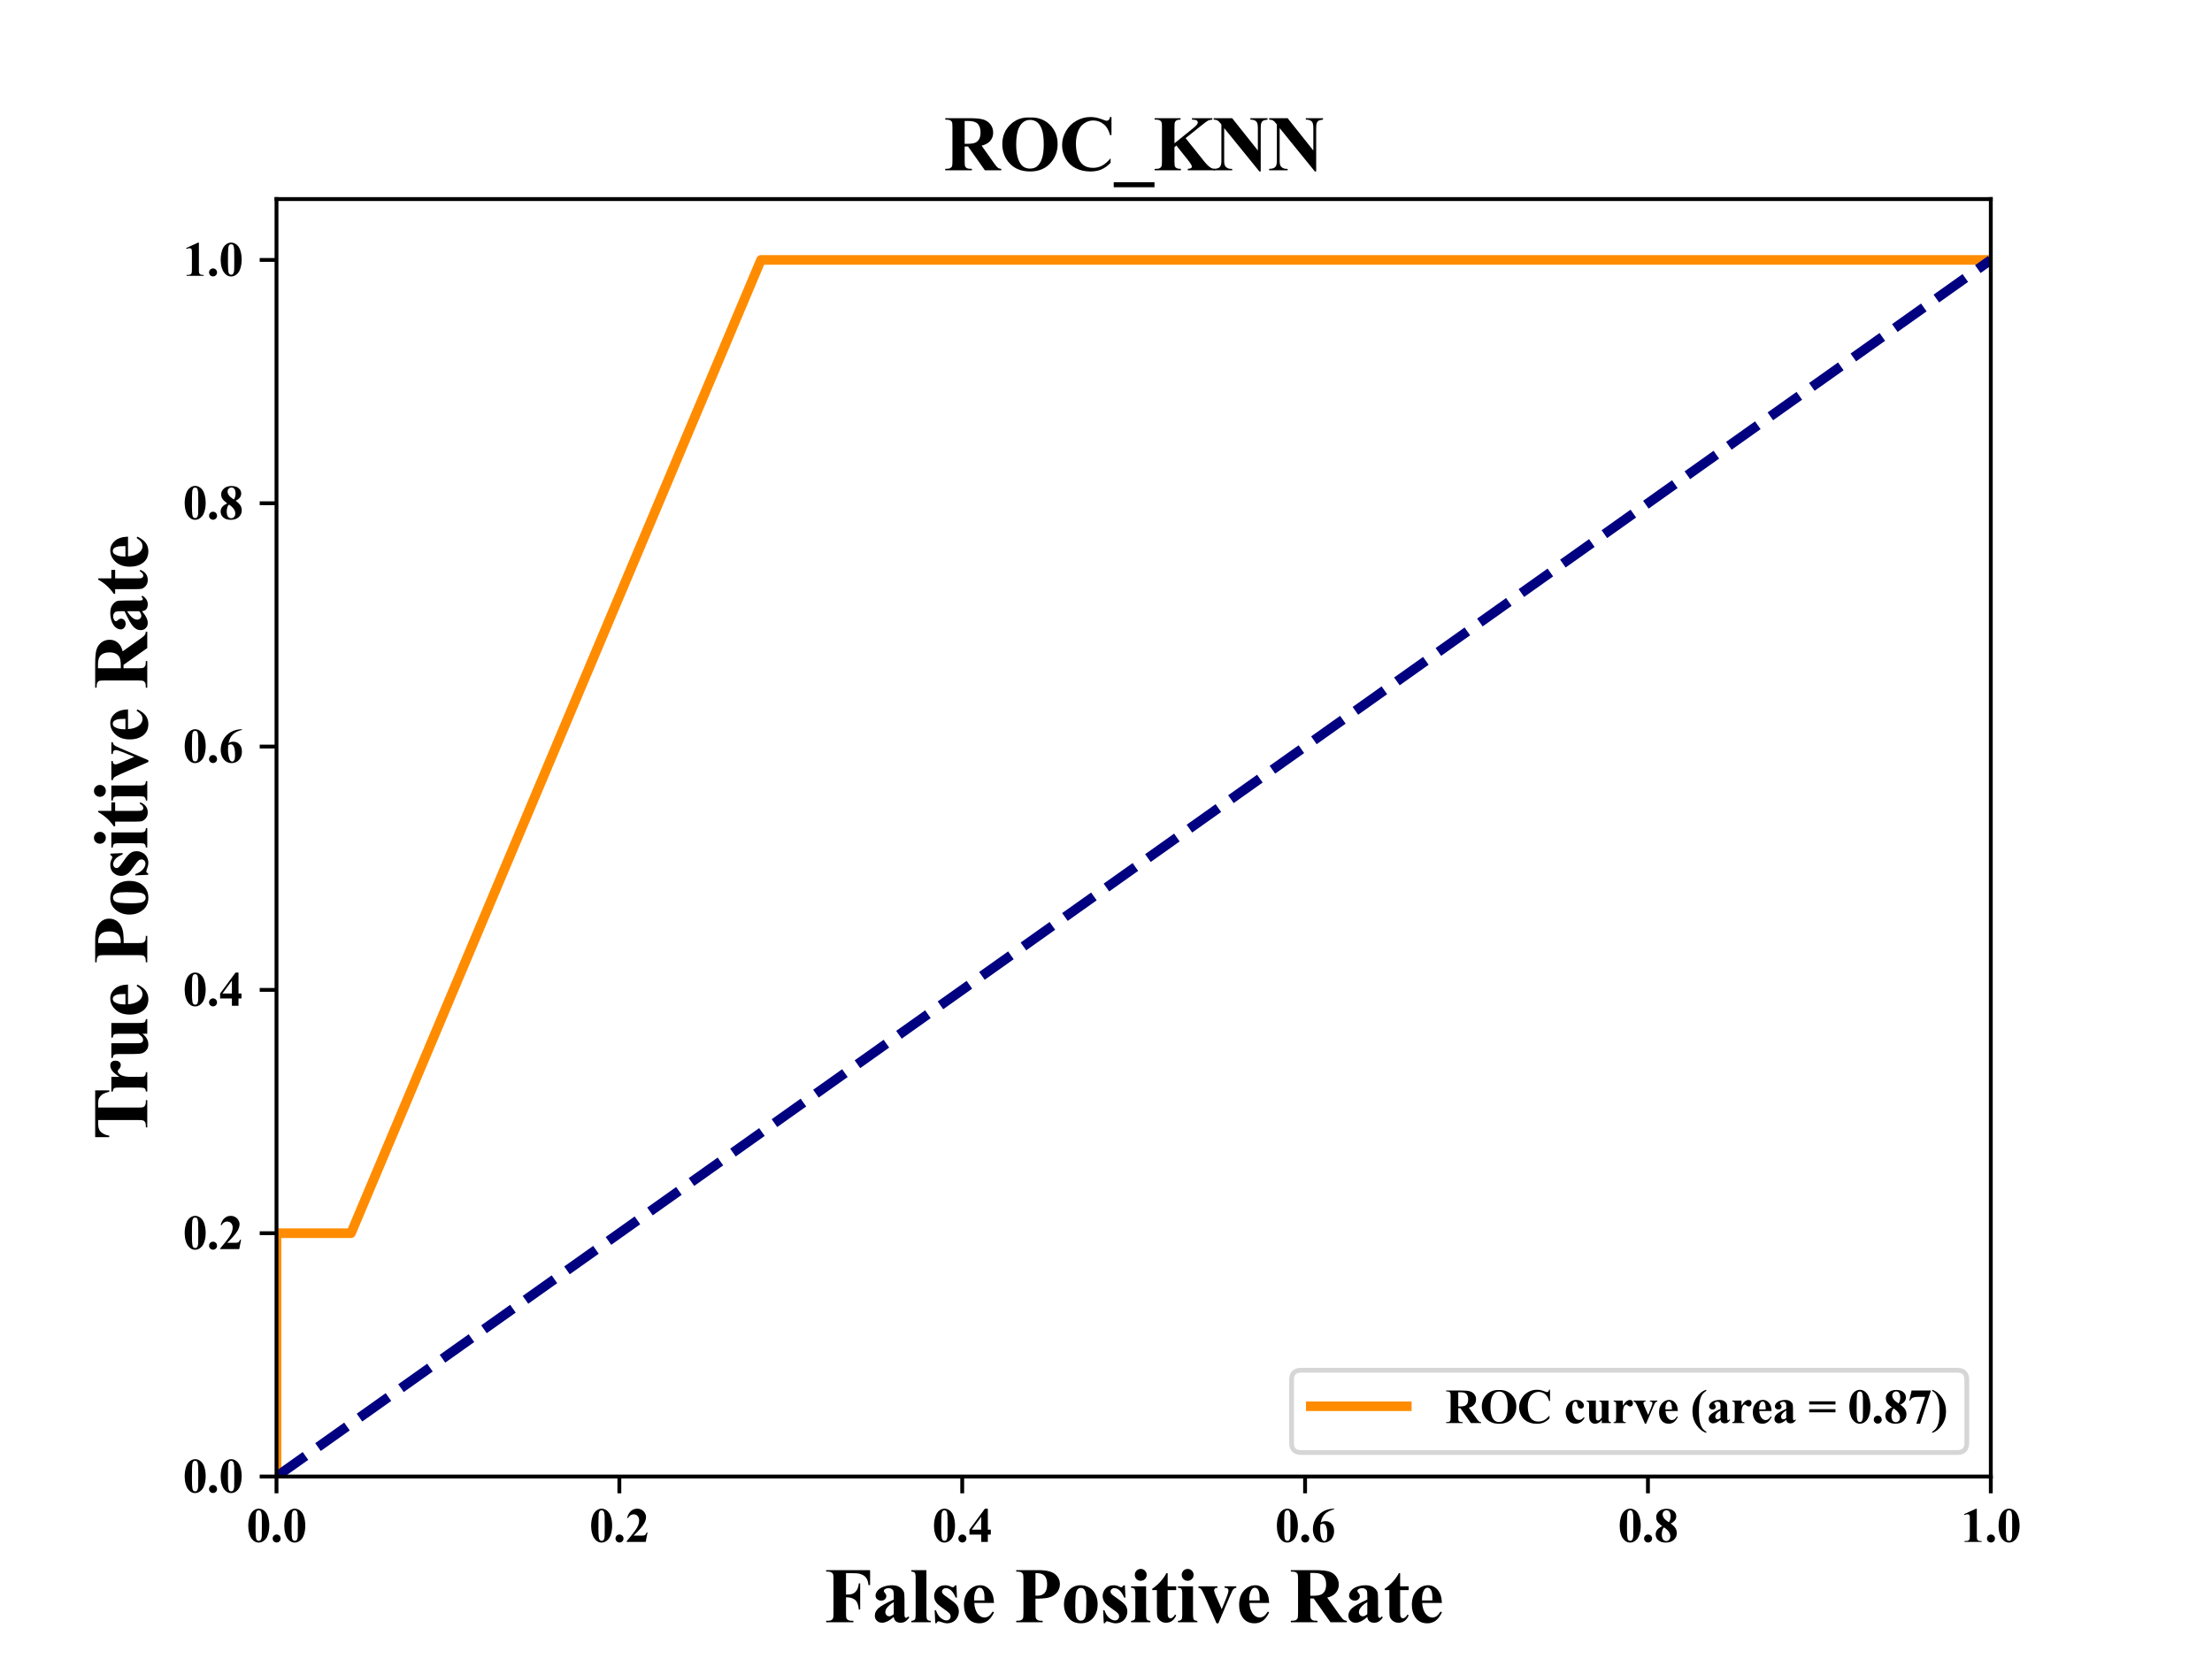 <?xml version="1.0" encoding="utf-8" standalone="no"?>
<!DOCTYPE svg PUBLIC "-//W3C//DTD SVG 1.1//EN"
  "http://www.w3.org/Graphics/SVG/1.1/DTD/svg11.dtd">
<svg xmlns:xlink="http://www.w3.org/1999/xlink" width="460.8pt" height="345.6pt" viewBox="0 0 460.8 345.6" xmlns="http://www.w3.org/2000/svg" version="1.1">
 <defs>
  <style type="text/css">*{stroke-linejoin: round; stroke-linecap: butt}</style>
 </defs>
 <g id="figure_1">
  <g id="patch_1">
   <path d="M 0 345.6 
L 460.8 345.6 
L 460.8 0 
L 0 0 
z
" style="fill: #ffffff"/>
  </g>
  <g id="axes_1">
   <g id="patch_2">
    <path d="M 57.6 307.584 
L 414.72 307.584 
L 414.72 41.472 
L 57.6 41.472 
z
" style="fill: #ffffff"/>
   </g>
   <g id="matplotlib.axis_1">
    <g id="xtick_1">
     <g id="line2d_1">
      <defs>
       <path id="ma14679f66f" d="M 0 0 
L 0 3.5 
" style="stroke: #000000; stroke-width: 0.8"/>
      </defs>
      <g>
       <use xlink:href="#ma14679f66f" x="57.6" y="307.584" style="stroke: #000000; stroke-width: 0.8"/>
      </g>
     </g>
     <g id="text_1">
      <!-- 0.0 -->
      <g transform="translate(51.35 321.206)scale(0.1 -0.1)">
       <defs>
        <path id="TimesNewRomanPS-BoldMT-30" d="M 2966 2119 
Q 2966 1484 2788 934 
Q 2681 597 2501 381 
Q 2322 166 2094 39 
Q 1866 -88 1597 -88 
Q 1291 -88 1044 68 
Q 797 225 606 516 
Q 469 728 366 1081 
Q 231 1559 231 2069 
Q 231 2759 425 3338 
Q 584 3816 909 4070 
Q 1234 4325 1597 4325 
Q 1966 4325 2286 4073 
Q 2606 3822 2756 3397 
Q 2966 2813 2966 2119 
z
M 2003 2125 
Q 2003 3238 1991 3422 
Q 1959 3856 1841 4009 
Q 1763 4109 1588 4109 
Q 1453 4109 1375 4034 
Q 1259 3925 1218 3648 
Q 1178 3372 1178 1719 
Q 1178 819 1241 513 
Q 1288 291 1375 216 
Q 1463 141 1606 141 
Q 1763 141 1841 241 
Q 1972 416 1991 781 
L 2003 2125 
z
" transform="scale(0.016)"/>
        <path id="TimesNewRomanPS-BoldMT-2e" d="M 800 963 
Q 1019 963 1170 809 
Q 1322 656 1322 441 
Q 1322 225 1169 73 
Q 1016 -78 800 -78 
Q 584 -78 432 73 
Q 281 225 281 441 
Q 281 656 432 809 
Q 584 963 800 963 
z
" transform="scale(0.016)"/>
       </defs>
       <use xlink:href="#TimesNewRomanPS-BoldMT-30"/>
       <use xlink:href="#TimesNewRomanPS-BoldMT-2e" x="50"/>
       <use xlink:href="#TimesNewRomanPS-BoldMT-30" x="75"/>
      </g>
     </g>
    </g>
    <g id="xtick_2">
     <g id="line2d_2">
      <g>
       <use xlink:href="#ma14679f66f" x="129.024" y="307.584" style="stroke: #000000; stroke-width: 0.8"/>
      </g>
     </g>
     <g id="text_2">
      <!-- 0.2 -->
      <g transform="translate(122.774 321.206)scale(0.1 -0.1)">
       <defs>
        <path id="TimesNewRomanPS-BoldMT-32" d="M 2650 0 
L 156 0 
L 156 69 
Q 1303 1434 1548 1906 
Q 1794 2378 1794 2828 
Q 1794 3156 1591 3373 
Q 1388 3591 1094 3591 
Q 613 3591 347 3109 
L 231 3150 
Q 400 3750 744 4037 
Q 1088 4325 1538 4325 
Q 1859 4325 2125 4175 
Q 2391 4025 2541 3764 
Q 2691 3503 2691 3275 
Q 2691 2859 2459 2431 
Q 2144 1853 1081 819 
L 1997 819 
Q 2334 819 2436 847 
Q 2538 875 2603 942 
Q 2669 1009 2775 1225 
L 2888 1225 
L 2650 0 
z
" transform="scale(0.016)"/>
       </defs>
       <use xlink:href="#TimesNewRomanPS-BoldMT-30"/>
       <use xlink:href="#TimesNewRomanPS-BoldMT-2e" x="50"/>
       <use xlink:href="#TimesNewRomanPS-BoldMT-32" x="75"/>
      </g>
     </g>
    </g>
    <g id="xtick_3">
     <g id="line2d_3">
      <g>
       <use xlink:href="#ma14679f66f" x="200.448" y="307.584" style="stroke: #000000; stroke-width: 0.8"/>
      </g>
     </g>
     <g id="text_3">
      <!-- 0.4 -->
      <g transform="translate(194.198 321.206)scale(0.1 -0.1)">
       <defs>
        <path id="TimesNewRomanPS-BoldMT-34" d="M 159 1597 
L 2172 4325 
L 2553 4325 
L 2553 1597 
L 2941 1597 
L 2941 950 
L 2553 950 
L 2553 0 
L 1694 0 
L 1694 950 
L 159 950 
L 159 1597 
z
M 463 1597 
L 1694 1597 
L 1694 3269 
L 463 1597 
z
" transform="scale(0.016)"/>
       </defs>
       <use xlink:href="#TimesNewRomanPS-BoldMT-30"/>
       <use xlink:href="#TimesNewRomanPS-BoldMT-2e" x="50"/>
       <use xlink:href="#TimesNewRomanPS-BoldMT-34" x="75"/>
      </g>
     </g>
    </g>
    <g id="xtick_4">
     <g id="line2d_4">
      <g>
       <use xlink:href="#ma14679f66f" x="271.872" y="307.584" style="stroke: #000000; stroke-width: 0.8"/>
      </g>
     </g>
     <g id="text_4">
      <!-- 0.6 -->
      <g transform="translate(265.622 321.206)scale(0.1 -0.1)">
       <defs>
        <path id="TimesNewRomanPS-BoldMT-36" d="M 3006 4325 
L 3006 4238 
Q 2441 4094 2098 3867 
Q 1756 3641 1557 3317 
Q 1359 2994 1250 2516 
Q 1388 2609 1478 2638 
Q 1681 2700 1888 2700 
Q 2363 2700 2680 2354 
Q 2997 2009 2997 1413 
Q 2997 994 2825 644 
Q 2653 294 2337 103 
Q 2022 -88 1663 -88 
Q 1272 -88 940 126 
Q 609 341 423 753 
Q 238 1166 238 1650 
Q 238 2363 580 2977 
Q 922 3591 1551 3955 
Q 2181 4319 3006 4325 
z
M 1209 2263 
Q 1184 1831 1184 1631 
Q 1184 1200 1267 797 
Q 1350 394 1494 231 
Q 1597 116 1738 116 
Q 1881 116 1993 283 
Q 2106 450 2106 963 
Q 2106 1825 1897 2153 
Q 1763 2366 1534 2366 
Q 1409 2366 1209 2263 
z
" transform="scale(0.016)"/>
       </defs>
       <use xlink:href="#TimesNewRomanPS-BoldMT-30"/>
       <use xlink:href="#TimesNewRomanPS-BoldMT-2e" x="50"/>
       <use xlink:href="#TimesNewRomanPS-BoldMT-36" x="75"/>
      </g>
     </g>
    </g>
    <g id="xtick_5">
     <g id="line2d_5">
      <g>
       <use xlink:href="#ma14679f66f" x="343.296" y="307.584" style="stroke: #000000; stroke-width: 0.8"/>
      </g>
     </g>
     <g id="text_5">
      <!-- 0.8 -->
      <g transform="translate(337.046 321.206)scale(0.1 -0.1)">
       <defs>
        <path id="TimesNewRomanPS-BoldMT-38" d="M 2181 2394 
Q 2628 2066 2801 1783 
Q 2975 1500 2975 1134 
Q 2975 622 2589 267 
Q 2203 -88 1541 -88 
Q 913 -88 569 221 
Q 225 531 225 978 
Q 225 1319 423 1575 
Q 622 1831 1084 2044 
Q 581 2428 439 2672 
Q 297 2916 297 3238 
Q 297 3663 658 3986 
Q 1019 4309 1647 4309 
Q 2253 4309 2579 4023 
Q 2906 3738 2906 3338 
Q 2906 3038 2729 2808 
Q 2553 2578 2181 2394 
z
M 1944 2553 
Q 2059 2709 2115 2903 
Q 2172 3097 2172 3328 
Q 2172 3734 1997 3950 
Q 1866 4116 1634 4116 
Q 1425 4116 1278 3964 
Q 1131 3813 1131 3588 
Q 1131 3359 1295 3114 
Q 1459 2869 1944 2553 
z
M 1319 1894 
Q 1222 1806 1181 1734 
Q 1119 1625 1069 1415 
Q 1019 1206 1019 978 
Q 1019 684 1094 486 
Q 1169 288 1308 200 
Q 1447 113 1594 113 
Q 1822 113 1978 280 
Q 2134 447 2134 738 
Q 2134 1344 1319 1894 
z
" transform="scale(0.016)"/>
       </defs>
       <use xlink:href="#TimesNewRomanPS-BoldMT-30"/>
       <use xlink:href="#TimesNewRomanPS-BoldMT-2e" x="50"/>
       <use xlink:href="#TimesNewRomanPS-BoldMT-38" x="75"/>
      </g>
     </g>
    </g>
    <g id="xtick_6">
     <g id="line2d_6">
      <g>
       <use xlink:href="#ma14679f66f" x="414.72" y="307.584" style="stroke: #000000; stroke-width: 0.8"/>
      </g>
     </g>
     <g id="text_6">
      <!-- 1.0 -->
      <g transform="translate(408.47 321.206)scale(0.1 -0.1)">
       <defs>
        <path id="TimesNewRomanPS-BoldMT-31" d="M 2084 4325 
L 2084 859 
Q 2084 469 2118 361 
Q 2153 253 2262 184 
Q 2372 116 2613 116 
L 2709 116 
L 2709 0 
L 478 0 
L 478 116 
L 591 116 
Q 863 116 978 178 
Q 1094 241 1134 350 
Q 1175 459 1175 859 
L 1175 3056 
Q 1175 3350 1147 3423 
Q 1119 3497 1042 3548 
Q 966 3600 866 3600 
Q 706 3600 478 3500 
L 422 3613 
L 1981 4325 
L 2084 4325 
z
" transform="scale(0.016)"/>
       </defs>
       <use xlink:href="#TimesNewRomanPS-BoldMT-31"/>
       <use xlink:href="#TimesNewRomanPS-BoldMT-2e" x="50"/>
       <use xlink:href="#TimesNewRomanPS-BoldMT-30" x="75"/>
      </g>
     </g>
    </g>
    <g id="text_7">
     <!-- False Positive Rate -->
     <g transform="translate(171.734 337.94)scale(0.16 -0.16)">
      <defs>
       <path id="TimesNewRomanPS-BoldMT-46" d="M 1759 3994 
L 1759 2253 
L 1881 2253 
Q 2163 2253 2341 2337 
Q 2519 2422 2642 2622 
Q 2766 2822 2803 3163 
L 2913 3163 
L 2913 1034 
L 2803 1034 
Q 2744 1638 2480 1830 
Q 2216 2022 1881 2022 
L 1759 2022 
L 1759 725 
Q 1759 400 1795 319 
Q 1831 238 1936 177 
Q 2041 116 2219 116 
L 2359 116 
L 2359 0 
L 144 0 
L 144 116 
L 284 116 
Q 469 116 581 181 
Q 663 225 706 331 
Q 741 406 741 725 
L 741 3513 
Q 741 3838 706 3919 
Q 672 4000 567 4061 
Q 463 4122 284 4122 
L 144 4122 
L 144 4238 
L 3719 4238 
L 3719 3022 
L 3591 3022 
Q 3547 3450 3367 3656 
Q 3188 3863 2847 3947 
Q 2659 3994 2153 3994 
L 1759 3994 
z
" transform="scale(0.016)"/>
       <path id="TimesNewRomanPS-BoldMT-61" d="M 1828 431 
Q 1294 -41 869 -41 
Q 619 -41 453 123 
Q 288 288 288 534 
Q 288 869 575 1136 
Q 863 1403 1828 1847 
L 1828 2141 
Q 1828 2472 1792 2558 
Q 1756 2644 1656 2708 
Q 1556 2772 1431 2772 
Q 1228 2772 1097 2681 
Q 1016 2625 1016 2550 
Q 1016 2484 1103 2388 
Q 1222 2253 1222 2128 
Q 1222 1975 1108 1867 
Q 994 1759 809 1759 
Q 613 1759 480 1878 
Q 347 1997 347 2156 
Q 347 2381 525 2586 
Q 703 2791 1022 2900 
Q 1341 3009 1684 3009 
Q 2100 3009 2342 2832 
Q 2584 2656 2656 2450 
Q 2700 2319 2700 1847 
L 2700 713 
Q 2700 513 2715 461 
Q 2731 409 2762 384 
Q 2794 359 2834 359 
Q 2916 359 3000 475 
L 3094 400 
Q 2938 169 2770 64 
Q 2603 -41 2391 -41 
Q 2141 -41 2000 76 
Q 1859 194 1828 431 
z
M 1828 659 
L 1828 1638 
Q 1450 1416 1266 1163 
Q 1144 994 1144 822 
Q 1144 678 1247 569 
Q 1325 484 1466 484 
Q 1622 484 1828 659 
z
" transform="scale(0.016)"/>
       <path id="TimesNewRomanPS-BoldMT-6c" d="M 1359 4238 
L 1359 606 
Q 1359 297 1431 211 
Q 1503 125 1713 113 
L 1713 0 
L 134 0 
L 134 113 
Q 328 119 422 225 
Q 484 297 484 606 
L 484 3631 
Q 484 3938 412 4023 
Q 341 4109 134 4122 
L 134 4238 
L 1359 4238 
z
" transform="scale(0.016)"/>
       <path id="TimesNewRomanPS-BoldMT-73" d="M 2063 3003 
L 2109 2006 
L 2003 2006 
Q 1813 2450 1608 2612 
Q 1403 2775 1200 2775 
Q 1072 2775 981 2689 
Q 891 2603 891 2491 
Q 891 2406 953 2328 
Q 1053 2200 1512 1889 
Q 1972 1578 2117 1361 
Q 2263 1144 2263 875 
Q 2263 631 2141 397 
Q 2019 163 1797 37 
Q 1575 -88 1306 -88 
Q 1097 -88 747 44 
Q 653 78 619 78 
Q 516 78 447 -78 
L 344 -78 
L 294 972 
L 400 972 
Q 541 559 786 353 
Q 1031 147 1250 147 
Q 1400 147 1495 239 
Q 1591 331 1591 463 
Q 1591 613 1497 722 
Q 1403 831 1078 1053 
Q 600 1384 459 1559 
Q 253 1816 253 2125 
Q 253 2463 486 2736 
Q 719 3009 1159 3009 
Q 1397 3009 1619 2894 
Q 1703 2847 1756 2847 
Q 1813 2847 1847 2870 
Q 1881 2894 1956 3003 
L 2063 3003 
z
" transform="scale(0.016)"/>
       <path id="TimesNewRomanPS-BoldMT-65" d="M 2691 1566 
L 1088 1566 
Q 1116 984 1397 647 
Q 1613 388 1916 388 
Q 2103 388 2256 492 
Q 2409 597 2584 869 
L 2691 800 
Q 2453 316 2165 114 
Q 1878 -88 1500 -88 
Q 850 -88 516 413 
Q 247 816 247 1413 
Q 247 2144 642 2576 
Q 1038 3009 1569 3009 
Q 2013 3009 2339 2645 
Q 2666 2281 2691 1566 
z
M 1922 1775 
Q 1922 2278 1867 2465 
Q 1813 2653 1697 2750 
Q 1631 2806 1522 2806 
Q 1359 2806 1256 2647 
Q 1072 2369 1072 1884 
L 1072 1775 
L 1922 1775 
z
" transform="scale(0.016)"/>
       <path id="TimesNewRomanPS-BoldMT-20" transform="scale(0.016)"/>
       <path id="TimesNewRomanPS-BoldMT-50" d="M 1728 1919 
L 1728 744 
Q 1728 400 1770 311 
Q 1813 222 1920 169 
Q 2028 116 2316 116 
L 2316 0 
L 163 0 
L 163 116 
Q 456 116 561 170 
Q 666 225 708 312 
Q 750 400 750 744 
L 750 3494 
Q 750 3838 708 3927 
Q 666 4016 559 4069 
Q 453 4122 163 4122 
L 163 4238 
L 2009 4238 
Q 2922 4238 3319 3913 
Q 3716 3588 3716 3100 
Q 3716 2688 3459 2394 
Q 3203 2100 2753 1994 
Q 2450 1919 1728 1919 
z
M 1728 3994 
L 1728 2163 
Q 1831 2156 1884 2156 
Q 2266 2156 2472 2382 
Q 2678 2609 2678 3084 
Q 2678 3556 2472 3775 
Q 2266 3994 1856 3994 
L 1728 3994 
z
" transform="scale(0.016)"/>
       <path id="TimesNewRomanPS-BoldMT-6f" d="M 1594 3009 
Q 1975 3009 2303 2812 
Q 2631 2616 2801 2253 
Q 2972 1891 2972 1459 
Q 2972 838 2656 419 
Q 2275 -88 1603 -88 
Q 944 -88 587 375 
Q 231 838 231 1447 
Q 231 2075 595 2542 
Q 959 3009 1594 3009 
z
M 1606 2788 
Q 1447 2788 1333 2667 
Q 1219 2547 1183 2192 
Q 1147 1838 1147 1206 
Q 1147 872 1191 581 
Q 1225 359 1337 243 
Q 1450 128 1594 128 
Q 1734 128 1828 206 
Q 1950 313 1991 503 
Q 2053 800 2053 1703 
Q 2053 2234 1993 2432 
Q 1934 2631 1819 2722 
Q 1738 2788 1606 2788 
z
" transform="scale(0.016)"/>
       <path id="TimesNewRomanPS-BoldMT-69" d="M 919 4338 
Q 1122 4338 1262 4195 
Q 1403 4053 1403 3853 
Q 1403 3653 1261 3512 
Q 1119 3372 919 3372 
Q 719 3372 578 3512 
Q 438 3653 438 3853 
Q 438 4053 578 4195 
Q 719 4338 919 4338 
z
M 1356 2922 
L 1356 606 
Q 1356 297 1428 211 
Q 1500 125 1709 113 
L 1709 0 
L 131 0 
L 131 113 
Q 325 119 419 225 
Q 481 297 481 606 
L 481 2313 
Q 481 2622 409 2708 
Q 338 2794 131 2806 
L 131 2922 
L 1356 2922 
z
" transform="scale(0.016)"/>
       <path id="TimesNewRomanPS-BoldMT-74" d="M 1375 3991 
L 1375 2922 
L 2069 2922 
L 2069 2613 
L 1375 2613 
L 1375 809 
Q 1375 556 1398 482 
Q 1422 409 1481 364 
Q 1541 319 1591 319 
Q 1794 319 1975 628 
L 2069 559 
Q 1816 -41 1247 -41 
Q 969 -41 776 114 
Q 584 269 531 459 
Q 500 566 500 1034 
L 500 2613 
L 119 2613 
L 119 2722 
Q 513 3000 789 3306 
Q 1066 3613 1272 3991 
L 1375 3991 
z
" transform="scale(0.016)"/>
       <path id="TimesNewRomanPS-BoldMT-76" d="M 1534 -88 
L 550 2178 
Q 372 2588 272 2697 
Q 200 2778 59 2806 
L 59 2922 
L 1613 2922 
L 1613 2806 
Q 1466 2806 1413 2753 
Q 1338 2684 1338 2591 
Q 1338 2475 1475 2156 
L 1956 1059 
L 2341 2006 
Q 2506 2413 2506 2581 
Q 2506 2678 2436 2739 
Q 2366 2800 2188 2806 
L 2188 2922 
L 3144 2922 
L 3144 2806 
Q 3006 2788 2918 2703 
Q 2831 2619 2656 2206 
L 1681 -88 
L 1534 -88 
z
" transform="scale(0.016)"/>
       <path id="TimesNewRomanPS-BoldMT-52" d="M 1700 1931 
L 1700 744 
Q 1700 400 1742 311 
Q 1784 222 1890 169 
Q 1997 116 2288 116 
L 2288 0 
L 119 0 
L 119 116 
Q 413 116 517 170 
Q 622 225 664 312 
Q 706 400 706 744 
L 706 3494 
Q 706 3838 664 3927 
Q 622 4016 515 4069 
Q 409 4122 119 4122 
L 119 4238 
L 2088 4238 
Q 2856 4238 3212 4131 
Q 3569 4025 3794 3739 
Q 4019 3453 4019 3069 
Q 4019 2600 3681 2294 
Q 3466 2100 3078 2003 
L 4097 569 
Q 4297 291 4381 222 
Q 4509 125 4678 116 
L 4678 0 
L 3344 0 
L 1978 1931 
L 1700 1931 
z
M 1700 4009 
L 1700 2153 
L 1878 2153 
Q 2313 2153 2528 2233 
Q 2744 2313 2867 2520 
Q 2991 2728 2991 3063 
Q 2991 3547 2764 3778 
Q 2538 4009 2034 4009 
L 1700 4009 
z
" transform="scale(0.016)"/>
      </defs>
      <use xlink:href="#TimesNewRomanPS-BoldMT-46"/>
      <use xlink:href="#TimesNewRomanPS-BoldMT-61" x="61.084"/>
      <use xlink:href="#TimesNewRomanPS-BoldMT-6c" x="111.084"/>
      <use xlink:href="#TimesNewRomanPS-BoldMT-73" x="138.867"/>
      <use xlink:href="#TimesNewRomanPS-BoldMT-65" x="177.783"/>
      <use xlink:href="#TimesNewRomanPS-BoldMT-20" x="222.168"/>
      <use xlink:href="#TimesNewRomanPS-BoldMT-50" x="247.168"/>
      <use xlink:href="#TimesNewRomanPS-BoldMT-6f" x="308.252"/>
      <use xlink:href="#TimesNewRomanPS-BoldMT-73" x="358.252"/>
      <use xlink:href="#TimesNewRomanPS-BoldMT-69" x="397.168"/>
      <use xlink:href="#TimesNewRomanPS-BoldMT-74" x="424.951"/>
      <use xlink:href="#TimesNewRomanPS-BoldMT-69" x="458.252"/>
      <use xlink:href="#TimesNewRomanPS-BoldMT-76" x="486.035"/>
      <use xlink:href="#TimesNewRomanPS-BoldMT-65" x="536.035"/>
      <use xlink:href="#TimesNewRomanPS-BoldMT-20" x="580.42"/>
      <use xlink:href="#TimesNewRomanPS-BoldMT-52" x="605.42"/>
      <use xlink:href="#TimesNewRomanPS-BoldMT-61" x="677.637"/>
      <use xlink:href="#TimesNewRomanPS-BoldMT-74" x="727.637"/>
      <use xlink:href="#TimesNewRomanPS-BoldMT-65" x="760.938"/>
     </g>
    </g>
   </g>
   <g id="matplotlib.axis_2">
    <g id="ytick_1">
     <g id="line2d_7">
      <defs>
       <path id="mc0c61b95a4" d="M 0 0 
L -3.5 0 
" style="stroke: #000000; stroke-width: 0.8"/>
      </defs>
      <g>
       <use xlink:href="#mc0c61b95a4" x="57.6" y="307.584" style="stroke: #000000; stroke-width: 0.8"/>
      </g>
     </g>
     <g id="text_8">
      <!-- 0.0 -->
      <g transform="translate(38.1 310.895)scale(0.1 -0.1)">
       <use xlink:href="#TimesNewRomanPS-BoldMT-30"/>
       <use xlink:href="#TimesNewRomanPS-BoldMT-2e" x="50"/>
       <use xlink:href="#TimesNewRomanPS-BoldMT-30" x="75"/>
      </g>
     </g>
    </g>
    <g id="ytick_2">
     <g id="line2d_8">
      <g>
       <use xlink:href="#mc0c61b95a4" x="57.6" y="256.896" style="stroke: #000000; stroke-width: 0.8"/>
      </g>
     </g>
     <g id="text_9">
      <!-- 0.2 -->
      <g transform="translate(38.1 260.207)scale(0.1 -0.1)">
       <use xlink:href="#TimesNewRomanPS-BoldMT-30"/>
       <use xlink:href="#TimesNewRomanPS-BoldMT-2e" x="50"/>
       <use xlink:href="#TimesNewRomanPS-BoldMT-32" x="75"/>
      </g>
     </g>
    </g>
    <g id="ytick_3">
     <g id="line2d_9">
      <g>
       <use xlink:href="#mc0c61b95a4" x="57.6" y="206.208" style="stroke: #000000; stroke-width: 0.8"/>
      </g>
     </g>
     <g id="text_10">
      <!-- 0.4 -->
      <g transform="translate(38.1 209.519)scale(0.1 -0.1)">
       <use xlink:href="#TimesNewRomanPS-BoldMT-30"/>
       <use xlink:href="#TimesNewRomanPS-BoldMT-2e" x="50"/>
       <use xlink:href="#TimesNewRomanPS-BoldMT-34" x="75"/>
      </g>
     </g>
    </g>
    <g id="ytick_4">
     <g id="line2d_10">
      <g>
       <use xlink:href="#mc0c61b95a4" x="57.6" y="155.52" style="stroke: #000000; stroke-width: 0.8"/>
      </g>
     </g>
     <g id="text_11">
      <!-- 0.6 -->
      <g transform="translate(38.1 158.831)scale(0.1 -0.1)">
       <use xlink:href="#TimesNewRomanPS-BoldMT-30"/>
       <use xlink:href="#TimesNewRomanPS-BoldMT-2e" x="50"/>
       <use xlink:href="#TimesNewRomanPS-BoldMT-36" x="75"/>
      </g>
     </g>
    </g>
    <g id="ytick_5">
     <g id="line2d_11">
      <g>
       <use xlink:href="#mc0c61b95a4" x="57.6" y="104.832" style="stroke: #000000; stroke-width: 0.8"/>
      </g>
     </g>
     <g id="text_12">
      <!-- 0.8 -->
      <g transform="translate(38.1 108.143)scale(0.1 -0.1)">
       <use xlink:href="#TimesNewRomanPS-BoldMT-30"/>
       <use xlink:href="#TimesNewRomanPS-BoldMT-2e" x="50"/>
       <use xlink:href="#TimesNewRomanPS-BoldMT-38" x="75"/>
      </g>
     </g>
    </g>
    <g id="ytick_6">
     <g id="line2d_12">
      <g>
       <use xlink:href="#mc0c61b95a4" x="57.6" y="54.144" style="stroke: #000000; stroke-width: 0.8"/>
      </g>
     </g>
     <g id="text_13">
      <!-- 1.0 -->
      <g transform="translate(38.1 57.455)scale(0.1 -0.1)">
       <use xlink:href="#TimesNewRomanPS-BoldMT-31"/>
       <use xlink:href="#TimesNewRomanPS-BoldMT-2e" x="50"/>
       <use xlink:href="#TimesNewRomanPS-BoldMT-30" x="75"/>
      </g>
     </g>
    </g>
    <g id="text_14">
     <!-- True Positive Rate -->
     <g transform="translate(30.677 237.478)rotate(-90)scale(0.16 -0.16)">
      <defs>
       <path id="TimesNewRomanPS-BoldMT-54" d="M 4038 4238 
L 4038 3091 
L 3925 3091 
Q 3825 3488 3703 3661 
Q 3581 3834 3369 3938 
Q 3250 3994 2953 3994 
L 2638 3994 
L 2638 725 
Q 2638 400 2673 319 
Q 2709 238 2814 177 
Q 2919 116 3100 116 
L 3241 116 
L 3241 0 
L 1022 0 
L 1022 116 
L 1163 116 
Q 1347 116 1459 181 
Q 1541 225 1588 331 
Q 1622 406 1622 725 
L 1622 3994 
L 1316 3994 
Q 888 3994 694 3813 
Q 422 3559 350 3091 
L 231 3091 
L 231 4238 
L 4038 4238 
z
" transform="scale(0.016)"/>
       <path id="TimesNewRomanPS-BoldMT-72" d="M 1428 2922 
L 1428 2259 
Q 1719 2713 1937 2861 
Q 2156 3009 2359 3009 
Q 2534 3009 2639 2901 
Q 2744 2794 2744 2597 
Q 2744 2388 2642 2272 
Q 2541 2156 2397 2156 
Q 2231 2156 2109 2262 
Q 1988 2369 1966 2381 
Q 1934 2400 1894 2400 
Q 1803 2400 1722 2331 
Q 1594 2225 1528 2028 
Q 1428 1725 1428 1359 
L 1428 688 
L 1431 513 
Q 1431 334 1453 284 
Q 1491 200 1564 161 
Q 1638 122 1813 113 
L 1813 0 
L 234 0 
L 234 113 
Q 425 128 492 217 
Q 559 306 559 688 
L 559 2303 
Q 559 2553 534 2622 
Q 503 2709 443 2750 
Q 384 2791 234 2806 
L 234 2922 
L 1428 2922 
z
" transform="scale(0.016)"/>
       <path id="TimesNewRomanPS-BoldMT-75" d="M 3038 2922 
L 3038 634 
Q 3038 300 3100 217 
Q 3163 134 3353 113 
L 3353 0 
L 2163 0 
L 2163 391 
Q 1953 141 1743 26 
Q 1534 -88 1275 -88 
Q 1028 -88 836 64 
Q 644 216 578 419 
Q 513 622 513 1128 
L 513 2288 
Q 513 2619 452 2700 
Q 391 2781 197 2806 
L 197 2922 
L 1388 2922 
L 1388 925 
Q 1388 613 1417 522 
Q 1447 431 1511 384 
Q 1575 338 1659 338 
Q 1772 338 1863 397 
Q 1988 478 2163 725 
L 2163 2288 
Q 2163 2619 2102 2700 
Q 2041 2781 1847 2806 
L 1847 2922 
L 3038 2922 
z
" transform="scale(0.016)"/>
      </defs>
      <use xlink:href="#TimesNewRomanPS-BoldMT-54"/>
      <use xlink:href="#TimesNewRomanPS-BoldMT-72" x="59.324"/>
      <use xlink:href="#TimesNewRomanPS-BoldMT-75" x="103.709"/>
      <use xlink:href="#TimesNewRomanPS-BoldMT-65" x="159.324"/>
      <use xlink:href="#TimesNewRomanPS-BoldMT-20" x="203.709"/>
      <use xlink:href="#TimesNewRomanPS-BoldMT-50" x="228.709"/>
      <use xlink:href="#TimesNewRomanPS-BoldMT-6f" x="289.793"/>
      <use xlink:href="#TimesNewRomanPS-BoldMT-73" x="339.793"/>
      <use xlink:href="#TimesNewRomanPS-BoldMT-69" x="378.709"/>
      <use xlink:href="#TimesNewRomanPS-BoldMT-74" x="406.492"/>
      <use xlink:href="#TimesNewRomanPS-BoldMT-69" x="439.793"/>
      <use xlink:href="#TimesNewRomanPS-BoldMT-76" x="467.576"/>
      <use xlink:href="#TimesNewRomanPS-BoldMT-65" x="517.576"/>
      <use xlink:href="#TimesNewRomanPS-BoldMT-20" x="561.961"/>
      <use xlink:href="#TimesNewRomanPS-BoldMT-52" x="586.961"/>
      <use xlink:href="#TimesNewRomanPS-BoldMT-61" x="659.178"/>
      <use xlink:href="#TimesNewRomanPS-BoldMT-74" x="709.178"/>
      <use xlink:href="#TimesNewRomanPS-BoldMT-65" x="742.479"/>
     </g>
    </g>
   </g>
   <g id="line2d_13">
    <path d="M 57.6 307.584 
L 57.6 256.896 
L 73.127 256.896 
L 158.525 54.144 
L 414.72 54.144 
" clip-path="url(#p579fbebdf8)" style="fill: none; stroke: #ff8c00; stroke-width: 2; stroke-linecap: square"/>
   </g>
   <g id="line2d_14">
    <path d="M 57.6 307.584 
L 414.72 54.144 
" clip-path="url(#p579fbebdf8)" style="fill: none; stroke-dasharray: 7.4,3.2; stroke-dashoffset: 0; stroke: #000080; stroke-width: 2"/>
   </g>
   <g id="patch_3">
    <path d="M 57.6 307.584 
L 57.6 41.472 
" style="fill: none; stroke: #000000; stroke-width: 0.8; stroke-linejoin: miter; stroke-linecap: square"/>
   </g>
   <g id="patch_4">
    <path d="M 414.72 307.584 
L 414.72 41.472 
" style="fill: none; stroke: #000000; stroke-width: 0.8; stroke-linejoin: miter; stroke-linecap: square"/>
   </g>
   <g id="patch_5">
    <path d="M 57.6 307.584 
L 414.72 307.584 
" style="fill: none; stroke: #000000; stroke-width: 0.8; stroke-linejoin: miter; stroke-linecap: square"/>
   </g>
   <g id="patch_6">
    <path d="M 57.6 41.472 
L 414.72 41.472 
" style="fill: none; stroke: #000000; stroke-width: 0.8; stroke-linejoin: miter; stroke-linecap: square"/>
   </g>
   <g id="text_15">
    <!-- ROC_KNN -->
    <g transform="translate(196.605 35.472)scale(0.16 -0.16)">
     <defs>
      <path id="TimesNewRomanPS-BoldMT-4f" d="M 2472 4297 
Q 3484 4334 4117 3706 
Q 4750 3078 4750 2134 
Q 4750 1328 4278 716 
Q 3653 -97 2513 -97 
Q 1369 -97 744 678 
Q 250 1291 250 2131 
Q 250 3075 892 3704 
Q 1534 4334 2472 4297 
z
M 2509 4097 
Q 1928 4097 1625 3503 
Q 1378 3016 1378 2103 
Q 1378 1019 1759 500 
Q 2025 138 2503 138 
Q 2825 138 3041 294 
Q 3316 494 3469 933 
Q 3622 1372 3622 2078 
Q 3622 2919 3465 3336 
Q 3309 3753 3067 3925 
Q 2825 4097 2509 4097 
z
" transform="scale(0.016)"/>
      <path id="TimesNewRomanPS-BoldMT-43" d="M 4272 4334 
L 4272 2866 
L 4150 2866 
Q 4013 3441 3638 3747 
Q 3263 4053 2788 4053 
Q 2391 4053 2059 3825 
Q 1728 3597 1575 3228 
Q 1378 2756 1378 2178 
Q 1378 1609 1522 1142 
Q 1666 675 1972 436 
Q 2278 197 2766 197 
Q 3166 197 3498 372 
Q 3831 547 4200 975 
L 4200 609 
Q 3844 238 3458 70 
Q 3072 -97 2556 -97 
Q 1878 -97 1351 175 
Q 825 447 539 956 
Q 253 1466 253 2041 
Q 253 2647 570 3190 
Q 888 3734 1427 4034 
Q 1966 4334 2572 4334 
Q 3019 4334 3516 4141 
Q 3803 4028 3881 4028 
Q 3981 4028 4054 4101 
Q 4128 4175 4150 4334 
L 4272 4334 
z
" transform="scale(0.016)"/>
      <path id="TimesNewRomanPS-BoldMT-5f" d="M -59 -972 
L 3259 -972 
L 3259 -1381 
L -59 -1381 
L -59 -972 
z
" transform="scale(0.016)"/>
      <path id="TimesNewRomanPS-BoldMT-4b" d="M 2666 2616 
L 4156 750 
Q 4472 356 4700 216 
Q 4866 116 5050 116 
L 5050 0 
L 2844 0 
L 2844 116 
Q 3053 134 3114 181 
Q 3175 228 3175 297 
Q 3175 428 2888 791 
L 1916 2013 
L 1759 1881 
L 1759 725 
Q 1759 394 1796 312 
Q 1834 231 1940 173 
Q 2047 116 2281 116 
L 2281 0 
L 144 0 
L 144 116 
L 284 116 
Q 469 116 581 181 
Q 663 225 706 331 
Q 741 406 741 725 
L 741 3513 
Q 741 3838 706 3919 
Q 672 4000 567 4061 
Q 463 4122 284 4122 
L 144 4122 
L 144 4238 
L 2253 4238 
L 2253 4122 
Q 2038 4122 1925 4059 
Q 1844 4016 1797 3913 
Q 1759 3834 1759 3513 
L 1759 2194 
L 3331 3466 
Q 3659 3731 3659 3891 
Q 3659 4009 3525 4078 
Q 3456 4113 3184 4122 
L 3184 4238 
L 4838 4238 
L 4838 4122 
Q 4616 4106 4489 4042 
Q 4363 3978 3906 3609 
L 2666 2616 
z
" transform="scale(0.016)"/>
      <path id="TimesNewRomanPS-BoldMT-4e" d="M 1594 4238 
L 3684 1609 
L 3684 3431 
Q 3684 3813 3575 3947 
Q 3425 4128 3072 4122 
L 3072 4238 
L 4472 4238 
L 4472 4122 
Q 4203 4088 4111 4033 
Q 4019 3978 3967 3854 
Q 3916 3731 3916 3431 
L 3916 -97 
L 3809 -97 
L 944 3431 
L 944 738 
Q 944 372 1111 244 
Q 1278 116 1494 116 
L 1594 116 
L 1594 0 
L 91 0 
L 91 116 
Q 441 119 578 259 
Q 716 400 716 738 
L 716 3728 
L 625 3841 
Q 491 4009 387 4062 
Q 284 4116 91 4122 
L 91 4238 
L 1594 4238 
z
" transform="scale(0.016)"/>
     </defs>
     <use xlink:href="#TimesNewRomanPS-BoldMT-52"/>
     <use xlink:href="#TimesNewRomanPS-BoldMT-4f" x="72.217"/>
     <use xlink:href="#TimesNewRomanPS-BoldMT-43" x="150"/>
     <use xlink:href="#TimesNewRomanPS-BoldMT-5f" x="222.217"/>
     <use xlink:href="#TimesNewRomanPS-BoldMT-4b" x="272.217"/>
     <use xlink:href="#TimesNewRomanPS-BoldMT-4e" x="350"/>
     <use xlink:href="#TimesNewRomanPS-BoldMT-4e" x="422.217"/>
    </g>
   </g>
   <g id="legend_1">
    <g id="patch_7">
     <path d="M 271.059 302.584 
L 407.72 302.584 
Q 409.72 302.584 409.72 300.584 
L 409.72 287.445 
Q 409.72 285.445 407.72 285.445 
L 271.059 285.445 
Q 269.059 285.445 269.059 287.445 
L 269.059 300.584 
Q 269.059 302.584 271.059 302.584 
z
" style="fill: #ffffff; opacity: 0.8; stroke: #cccccc; stroke-linejoin: miter"/>
    </g>
    <g id="line2d_15">
     <path d="M 273.059 292.945 
L 283.059 292.945 
L 293.059 292.945 
" style="fill: none; stroke: #ff8c00; stroke-width: 2; stroke-linecap: square"/>
    </g>
    <g id="text_16">
     <!-- ROC curve (area = 0.87) -->
     <g transform="translate(301.059 296.445)scale(0.1 -0.1)">
      <defs>
       <path id="TimesNewRomanPS-BoldMT-63" d="M 2600 753 
L 2697 678 
Q 2491 291 2183 101 
Q 1875 -88 1528 -88 
Q 944 -88 594 353 
Q 244 794 244 1413 
Q 244 2009 563 2463 
Q 947 3009 1622 3009 
Q 2075 3009 2342 2781 
Q 2609 2553 2609 2272 
Q 2609 2094 2501 1987 
Q 2394 1881 2219 1881 
Q 2034 1881 1914 2003 
Q 1794 2125 1766 2438 
Q 1747 2634 1675 2713 
Q 1603 2791 1506 2791 
Q 1356 2791 1250 2631 
Q 1088 2391 1088 1894 
Q 1088 1481 1219 1104 
Q 1350 728 1578 544 
Q 1750 409 1984 409 
Q 2138 409 2275 481 
Q 2413 553 2600 753 
z
" transform="scale(0.016)"/>
       <path id="TimesNewRomanPS-BoldMT-28" d="M 2056 4334 
L 2056 4191 
Q 1731 3978 1578 3775 
Q 1366 3494 1247 3053 
Q 1097 2506 1097 1525 
Q 1097 600 1233 87 
Q 1369 -425 1603 -741 
Q 1766 -959 2056 -1125 
L 2056 -1281 
Q 1303 -1028 779 -248 
Q 256 531 256 1544 
Q 256 2544 778 3314 
Q 1300 4084 2056 4334 
z
" transform="scale(0.016)"/>
       <path id="TimesNewRomanPS-BoldMT-3d" d="M 125 2825 
L 3544 2825 
L 3544 2419 
L 125 2419 
L 125 2825 
z
M 125 1803 
L 3544 1803 
L 3544 1397 
L 125 1397 
L 125 1803 
z
" transform="scale(0.016)"/>
       <path id="TimesNewRomanPS-BoldMT-37" d="M 1134 -88 
L 2288 3409 
L 1409 3409 
Q 894 3409 634 3275 
Q 453 3181 334 2922 
L 216 2922 
L 522 4238 
L 3047 4238 
L 1625 -88 
L 1134 -88 
z
" transform="scale(0.016)"/>
       <path id="TimesNewRomanPS-BoldMT-29" d="M 78 -1281 
L 78 -1138 
Q 403 -922 556 -719 
Q 766 -438 888 0 
Q 1038 550 1038 1531 
Q 1038 2456 902 2967 
Q 766 3478 531 3794 
Q 369 4013 78 4178 
L 78 4334 
Q 831 4081 1354 3301 
Q 1878 2522 1878 1509 
Q 1878 513 1354 -257 
Q 831 -1028 78 -1281 
z
" transform="scale(0.016)"/>
      </defs>
      <use xlink:href="#TimesNewRomanPS-BoldMT-52"/>
      <use xlink:href="#TimesNewRomanPS-BoldMT-4f" x="72.217"/>
      <use xlink:href="#TimesNewRomanPS-BoldMT-43" x="150"/>
      <use xlink:href="#TimesNewRomanPS-BoldMT-20" x="222.217"/>
      <use xlink:href="#TimesNewRomanPS-BoldMT-63" x="247.217"/>
      <use xlink:href="#TimesNewRomanPS-BoldMT-75" x="291.602"/>
      <use xlink:href="#TimesNewRomanPS-BoldMT-72" x="347.217"/>
      <use xlink:href="#TimesNewRomanPS-BoldMT-76" x="391.602"/>
      <use xlink:href="#TimesNewRomanPS-BoldMT-65" x="441.602"/>
      <use xlink:href="#TimesNewRomanPS-BoldMT-20" x="485.986"/>
      <use xlink:href="#TimesNewRomanPS-BoldMT-28" x="510.986"/>
      <use xlink:href="#TimesNewRomanPS-BoldMT-61" x="544.287"/>
      <use xlink:href="#TimesNewRomanPS-BoldMT-72" x="594.287"/>
      <use xlink:href="#TimesNewRomanPS-BoldMT-65" x="636.922"/>
      <use xlink:href="#TimesNewRomanPS-BoldMT-61" x="681.307"/>
      <use xlink:href="#TimesNewRomanPS-BoldMT-20" x="731.307"/>
      <use xlink:href="#TimesNewRomanPS-BoldMT-3d" x="756.307"/>
      <use xlink:href="#TimesNewRomanPS-BoldMT-20" x="813.289"/>
      <use xlink:href="#TimesNewRomanPS-BoldMT-30" x="838.289"/>
      <use xlink:href="#TimesNewRomanPS-BoldMT-2e" x="888.289"/>
      <use xlink:href="#TimesNewRomanPS-BoldMT-38" x="913.289"/>
      <use xlink:href="#TimesNewRomanPS-BoldMT-37" x="963.289"/>
      <use xlink:href="#TimesNewRomanPS-BoldMT-29" x="1013.289"/>
     </g>
    </g>
   </g>
  </g>
 </g>
 <defs>
  <clipPath id="p579fbebdf8">
   <rect x="57.6" y="41.472" width="357.12" height="266.112"/>
  </clipPath>
 </defs>
</svg>

